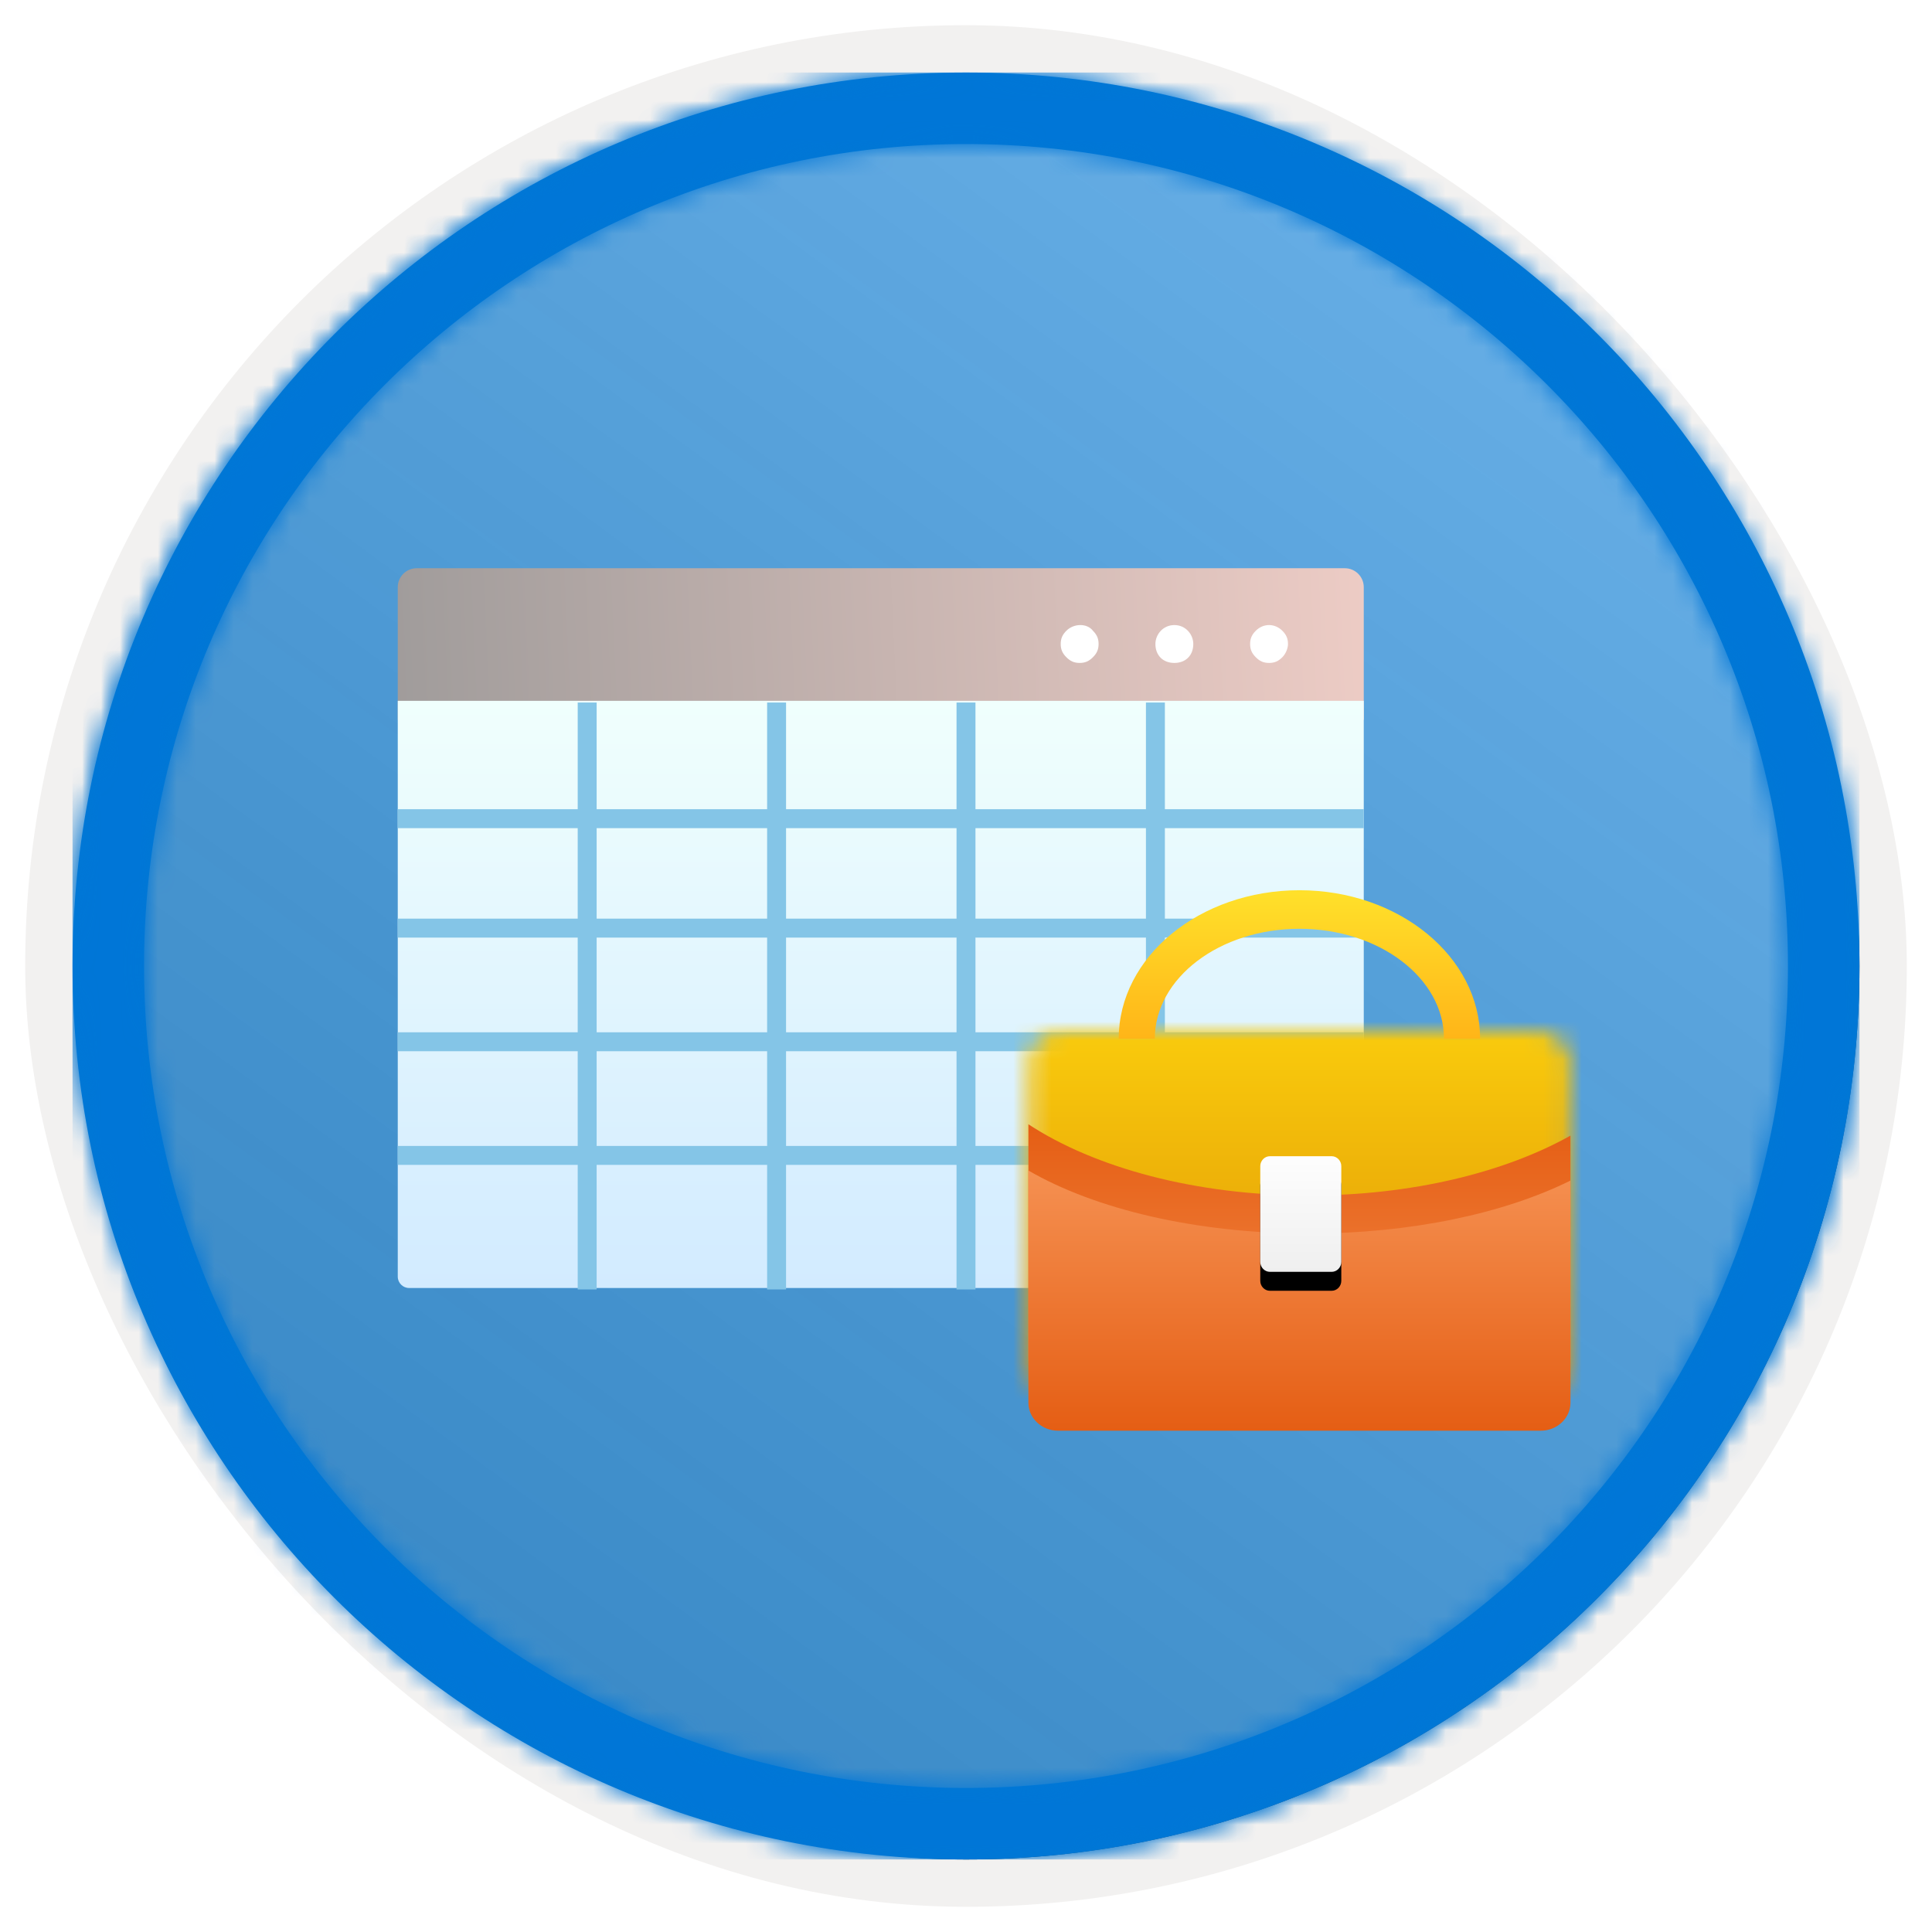<?xml version="1.0" encoding="UTF-8"?>
<svg width="102px" height="102px" viewBox="0 0 102 102" version="1.1" xmlns="http://www.w3.org/2000/svg" xmlns:xlink="http://www.w3.org/1999/xlink">
    <title>Get started with development in Microsoft Dynamics 365 Business Central/extend-existing-table-and-page-objects-in-dynamics-365-business-central</title>
    <defs>
        <rect id="path-1" x="0" y="0" width="94.34" height="94.34" rx="47.17"></rect>
        <filter x="-2.9%" y="-2.9%" width="106.4%" height="106.4%" filterUnits="objectBoundingBox" id="filter-3">
            <feMorphology radius="2.5" operator="dilate" in="SourceAlpha" result="shadowSpreadOuter1"></feMorphology>
            <feOffset dx="0.5" dy="0.5" in="shadowSpreadOuter1" result="shadowOffsetOuter1"></feOffset>
            <feMorphology radius="1" operator="erode" in="SourceAlpha" result="shadowInner"></feMorphology>
            <feOffset dx="0.5" dy="0.5" in="shadowInner" result="shadowInner"></feOffset>
            <feComposite in="shadowOffsetOuter1" in2="shadowInner" operator="out" result="shadowOffsetOuter1"></feComposite>
            <feColorMatrix values="0 0 0 0 0.822   0 0 0 0 0.832   0 0 0 0 0.836  0 0 0 1 0" type="matrix" in="shadowOffsetOuter1"></feColorMatrix>
        </filter>
        <linearGradient x1="77.83%" y1="11.2%" x2="-99.689%" y2="253.808%" id="linearGradient-4">
            <stop stop-color="#FFFFFF" offset="0%"></stop>
            <stop stop-color="#000000" stop-opacity="0.5" offset="100%"></stop>
        </linearGradient>
        <rect id="path-5" x="0" y="0" width="94.34" height="94.34"></rect>
        <path d="M47.17,0 C73.221,0 94.34,21.119 94.34,47.17 C94.34,73.221 73.221,94.34 47.17,94.34 C21.119,94.34 0,73.221 0,47.17 C0,21.119 21.119,0 47.17,0 Z M47.17,3.774 C23.203,3.774 3.774,23.203 3.774,47.17 C3.774,71.137 23.203,90.566 47.17,90.566 C71.137,90.566 90.566,71.137 90.566,47.17 C90.566,23.203 71.137,3.774 47.17,3.774 Z" id="path-6"></path>
        <linearGradient x1="-14.544%" y1="50.377%" x2="117.268%" y2="49.419%" id="linearGradient-8">
            <stop stop-color="#959595" offset="0%"></stop>
            <stop stop-color="#FAD4CC" offset="100%"></stop>
        </linearGradient>
        <linearGradient x1="50%" y1="100%" x2="50%" y2="0%" id="linearGradient-9">
            <stop stop-color="#D2EBFF" offset="0%"></stop>
            <stop stop-color="#F0FFFD" offset="100%"></stop>
        </linearGradient>
        <filter x="-41.4%" y="-41.4%" width="182.8%" height="182.8%" filterUnits="objectBoundingBox" id="filter-10">
            <feOffset dx="0" dy="2" in="SourceAlpha" result="shadowOffsetOuter1"></feOffset>
            <feGaussianBlur stdDeviation="2" in="shadowOffsetOuter1" result="shadowBlurOuter1"></feGaussianBlur>
            <feColorMatrix values="0 0 0 0 0   0 0 0 0 0   0 0 0 0 0  0 0 0 0.1 0" type="matrix" in="shadowBlurOuter1" result="shadowMatrixOuter1"></feColorMatrix>
            <feMerge>
                <feMergeNode in="shadowMatrixOuter1"></feMergeNode>
                <feMergeNode in="SourceGraphic"></feMergeNode>
            </feMerge>
        </filter>
        <path d="M2.054,0 C1.082,0 0.293,0.737 0.293,1.645 L0.293,1.645 L0.293,17.688 C0.293,18.597 1.082,19.333 2.054,19.333 L2.054,19.333 L27.151,19.333 C28.124,19.333 28.912,18.597 28.912,17.688 L28.912,17.688 L28.912,1.645 C28.912,0.737 28.124,0 27.151,0 L27.151,0 L2.054,0 Z" id="path-11"></path>
        <linearGradient x1="50%" y1="-7.84%" x2="50%" y2="136.747%" id="linearGradient-13">
            <stop stop-color="#FFD70F" offset="0%"></stop>
            <stop stop-color="#EEB309" offset="34%"></stop>
            <stop stop-color="#DC8C03" offset="77%"></stop>
            <stop stop-color="#D57D01" offset="100%"></stop>
        </linearGradient>
        <linearGradient x1="50%" y1="0%" x2="50%" y2="100%" id="linearGradient-14">
            <stop stop-color="#E55E14" offset="0%"></stop>
            <stop stop-color="#F59051" offset="100%"></stop>
        </linearGradient>
        <linearGradient x1="50%" y1="0%" x2="50%" y2="100%" id="linearGradient-15">
            <stop stop-color="#F59051" offset="0%"></stop>
            <stop stop-color="#E55E14" offset="100%"></stop>
        </linearGradient>
        <linearGradient x1="50%" y1="-9.939%" x2="50%" y2="100%" id="linearGradient-16">
            <stop stop-color="#FFFFFF" offset="0%"></stop>
            <stop stop-color="#EFEFEF" offset="100%"></stop>
        </linearGradient>
        <path d="M16.304,20.147 L13.046,20.147 C12.766,20.147 12.536,19.91 12.536,19.621 L12.536,14.568 C12.536,14.279 12.766,14.042 13.046,14.042 L16.304,14.042 C16.585,14.042 16.814,14.279 16.814,14.568 L16.814,19.621 C16.814,19.91 16.585,20.147 16.304,20.147" id="path-17"></path>
        <filter x="-11.7%" y="-8.2%" width="123.4%" height="132.8%" filterUnits="objectBoundingBox" id="filter-18">
            <feOffset dx="0" dy="1" in="SourceAlpha" result="shadowOffsetOuter1"></feOffset>
            <feColorMatrix values="0 0 0 0 0   0 0 0 0 0   0 0 0 0 0  0 0 0 0.1 0" type="matrix" in="shadowOffsetOuter1"></feColorMatrix>
        </filter>
        <linearGradient x1="50%" y1="2.046%" x2="50%" y2="100%" id="linearGradient-19">
            <stop stop-color="#FFE02A" offset="0%"></stop>
            <stop stop-color="#FFB518" offset="100%"></stop>
        </linearGradient>
    </defs>
    <g id="Badges" stroke="none" stroke-width="1" fill="none" fill-rule="evenodd">
        <g id="Get-started-with-development-in-Microsoft-Dynamics-365-Business-Central" transform="translate(-159, -509)">
            <g id="Get-started-with-development-in-Microsoft-Dynamics-365-Business-Central/extend-existing-table-and-page-objects-in-dynamics-365-business-central" transform="translate(160, 510)">
                <g id="Badge-Plates/Circle">
                    <g id="BG" transform="translate(2.83, 2.83)">
                        <mask id="mask-2" fill="white">
                            <use xlink:href="#path-1"></use>
                        </mask>
                        <g>
                            <use fill="black" fill-opacity="1" filter="url(#filter-3)" xlink:href="#path-1"></use>
                            <rect stroke="#F2F1F0" stroke-width="2.5" x="-1.25" y="-1.25" width="96.84" height="96.84" rx="48.42"></rect>
                        </g>
                        <g id="Colors/Microsoft-365/BG-Solid-Badge" mask="url(#mask-2)">
                            <g id="Rectangle">
                                <use fill="#0078D4" xlink:href="#path-5"></use>
                                <use fill-opacity="0.4" fill="url(#linearGradient-4)" xlink:href="#path-5"></use>
                            </g>
                        </g>
                    </g>
                    <g id="Border" transform="translate(2.83, 2.83)">
                        <mask id="mask-7" fill="white">
                            <use xlink:href="#path-6"></use>
                        </mask>
                        <use id="Boarder" fill="#0078D4" fill-rule="nonzero" xlink:href="#path-6"></use>
                        <g id="Colors/Microsoft-365/Border" mask="url(#mask-7)" fill="#0076D7">
                            <rect id="Microsoft-365/Border" x="0" y="0" width="94.34" height="94.34"></rect>
                        </g>
                    </g>
                </g>
                <g id="Group-4" transform="translate(20, 29)">
                    <g id="Group-3" fill-rule="nonzero">
                        <g id="Monitor-Window">
                            <g id="Shades" style="mix-blend-mode: overlay;" fill="url(#linearGradient-8)">
                                <path d="M1,0 L50,0 C50.552,-1.01453063e-16 51,0.448 51,1 L51,8 L51,8 L-4.54747351e-13,8 L-4.54747351e-13,1 C-4.54814986e-13,0.448 0.448,1.01453063e-16 1,0 Z" id="Top"></path>
                            </g>
                            <g id="Misc" transform="translate(35, 3)" fill="#FFFFFF">
                                <path d="M11.7,0.3 C11.3,-0.1 10.7,-0.1 10.3,0.3 C10.1,0.5 10,0.7 10,1 C10,1.3 10.1,1.5 10.3,1.7 C10.5,1.9 10.7,2 11,2 C11.3,2 11.5,1.9 11.7,1.7 C11.9,1.5 12,1.2 12,1 C12,0.7 11.9,0.5 11.7,0.3 Z" id="Path"></path>
                                <path d="M6,0 C5.4,0 5,0.5 5,1 C5,1.6 5.4,2 6,2 C6.6,2 7,1.6 7,1 C7,0.5 6.6,0 6,0 Z" id="Path"></path>
                                <path d="M0.3,0.3 C0.1,0.5 0,0.7 0,1 C0,1.3 0.1,1.5 0.3,1.7 C0.5,1.9 0.7,2 1,2 C1.3,2 1.5,1.9 1.7,1.7 C1.9,1.5 2,1.3 2,1 C2,0.7 1.9,0.5 1.7,0.3 C1.4,-0.1 0.7,-0.1 0.3,0.3 Z" id="Path"></path>
                            </g>
                        </g>
                        <path d="M0,7 L51,7 L51,37.4 C51,37.731 50.731,38 50.4,38 L0.6,38 C0.269,38 1.48387116e-15,37.731 0,37.4 L0,7 L0,7 Z" id="Rectangle" fill="url(#linearGradient-9)"></path>
                    </g>
                    <line x1="0" y1="13.222" x2="51" y2="13.222" id="Path-80" stroke="#84C5E7"></line>
                    <line x1="0" y1="19" x2="51" y2="19" id="Path-80" stroke="#84C5E7"></line>
                    <line x1="0" y1="25" x2="51" y2="25" id="Path-80" stroke="#84C5E7"></line>
                    <line x1="0" y1="31" x2="51" y2="31" id="Path-80" stroke="#84C5E7"></line>
                    <line x1="10" y1="7.09" x2="10" y2="38.076" id="Path-80" stroke="#84C5E7"></line>
                    <line x1="20" y1="7.09" x2="20" y2="38.076" id="Path-80" stroke="#84C5E7"></line>
                    <line x1="30" y1="7.09" x2="30" y2="38.076" id="Path-80" stroke="#84C5E7"></line>
                    <line x1="40" y1="7.09" x2="40" y2="38.076" id="Path-80" stroke="#84C5E7"></line>
                    <g id="Briefcase" transform="translate(33, 15)">
                        <g id="Group" filter="url(#filter-10)">
                            <g id="Group-5" transform="translate(0, 7.428)">
                                <mask id="mask-12" fill="white">
                                    <use xlink:href="#path-11"></use>
                                </mask>
                                <g id="Clip-4"></g>
                                <polygon id="Fill-3" fill="url(#linearGradient-13)" mask="url(#mask-12)" points="-1.908 21.39 31.113 21.39 31.113 -2.057 -1.908 -2.057"></polygon>
                            </g>
                            <path d="M15.101,16.115 C9.124,16.115 3.792,14.649 0.294,12.355 L0.294,24.611 C0.294,26.417 1.666,27.881 3.359,27.881 L25.846,27.881 C27.539,27.881 28.912,26.417 28.912,24.611 L28.912,12.956 C25.437,14.901 20.536,16.115 15.101,16.115" id="Fill-6" fill="url(#linearGradient-14)"></path>
                            <path d="M15.101,18.124 C9.124,18.124 3.792,16.827 0.294,14.797 L0.294,27.054 C0.294,27.871 0.996,28.534 1.861,28.534 L27.344,28.534 C28.21,28.534 28.912,27.871 28.912,27.054 L28.912,15.329 C25.437,17.05 20.536,18.124 15.101,18.124" id="Fill-8" fill="url(#linearGradient-15)"></path>
                            <g id="Fill-10">
                                <use fill="black" fill-opacity="1" filter="url(#filter-18)" xlink:href="#path-17"></use>
                                <use fill="url(#linearGradient-16)" fill-rule="evenodd" xlink:href="#path-17"></use>
                            </g>
                            <path d="M24.142,7.835 L22.234,7.835 C22.234,4.637 18.811,2.035 14.603,2.035 C10.395,2.035 6.971,4.637 6.971,7.835 L5.063,7.835 C5.063,3.515 9.343,-6.78272253e-14 14.603,-6.78272253e-14 C19.863,-6.78272253e-14 24.142,3.515 24.142,7.835" id="Fill-12" fill="url(#linearGradient-19)"></path>
                        </g>
                    </g>
                </g>
            </g>
        </g>
    </g>
</svg>